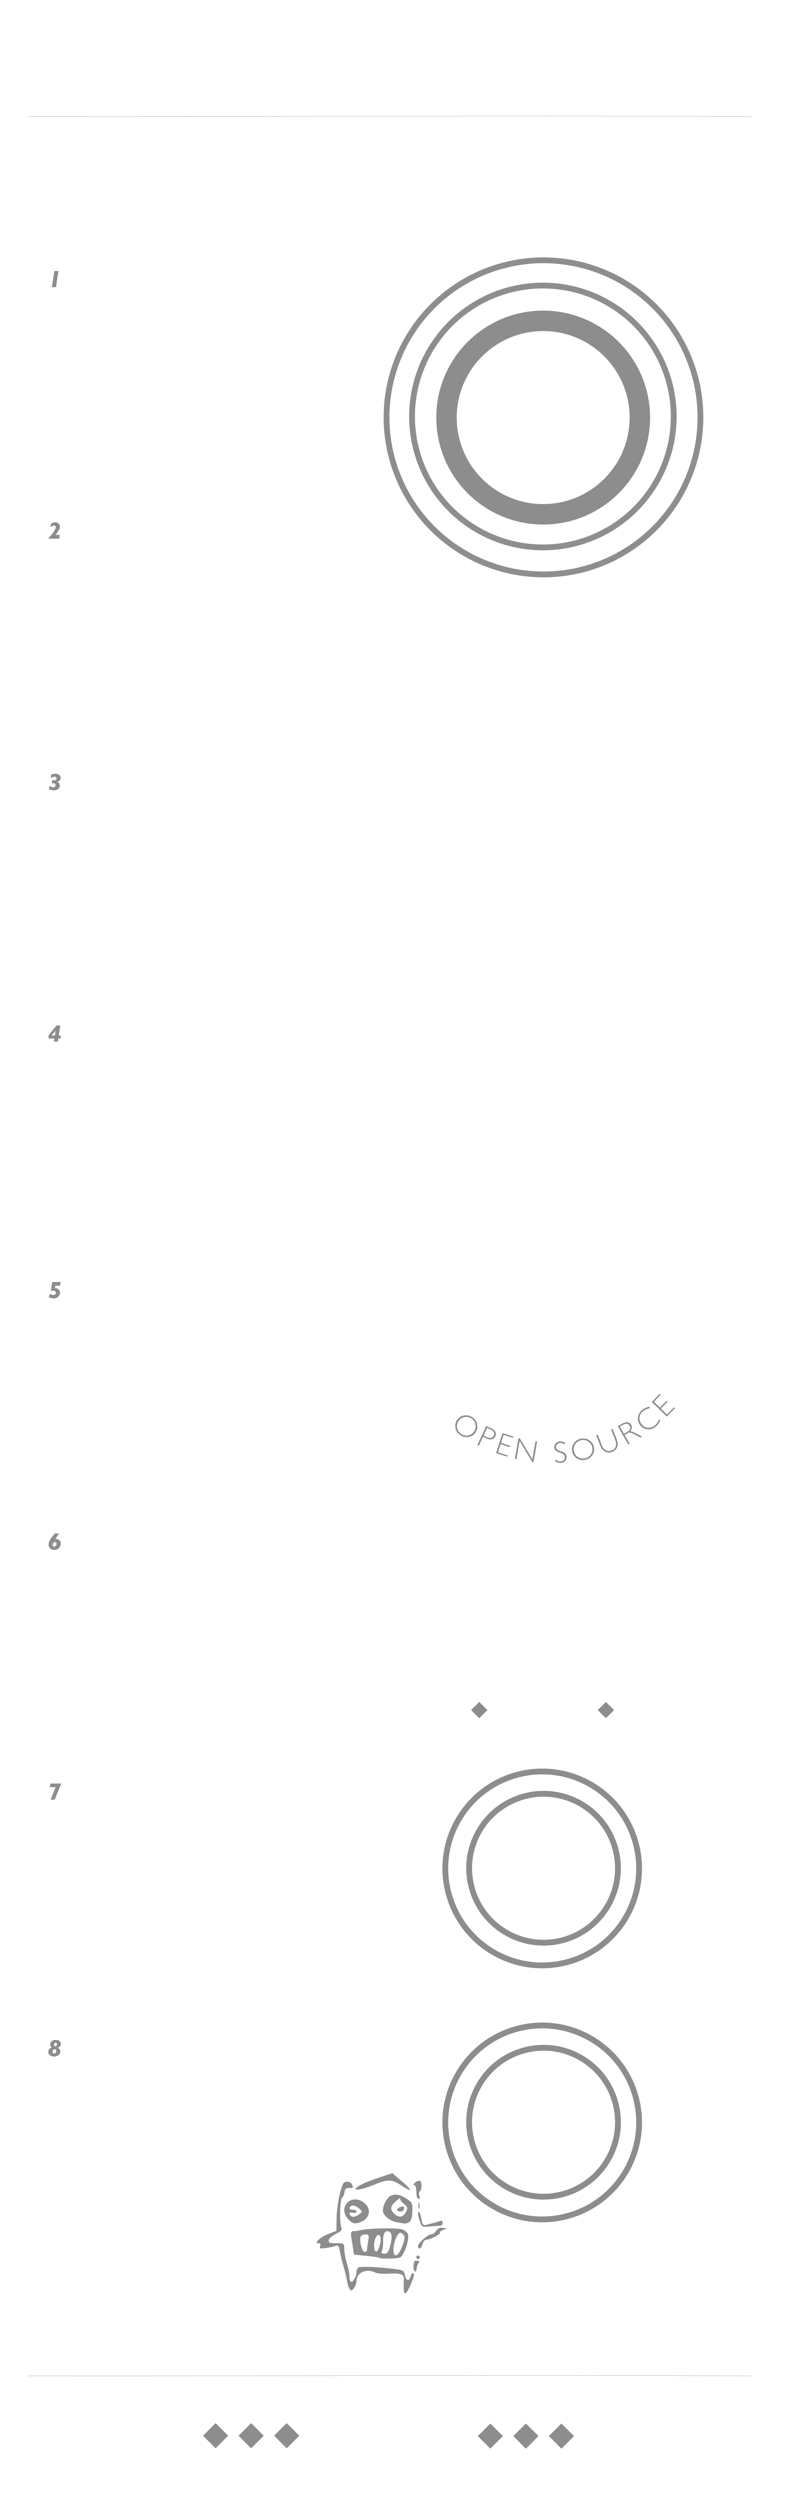 <?xml version="1.0" encoding="UTF-8" standalone="no"?>
<!DOCTYPE svg PUBLIC "-//W3C//DTD SVG 1.1//EN" "http://www.w3.org/Graphics/SVG/1.1/DTD/svg11.dtd">
<svg width="100%" height="100%" viewBox="0 0 154 487" version="1.1" xmlns="http://www.w3.org/2000/svg" xmlns:xlink="http://www.w3.org/1999/xlink" xml:space="preserve" xmlns:serif="http://www.serif.com/" style="fill-rule:evenodd;clip-rule:evenodd;stroke-linecap:round;stroke-linejoin:round;stroke-miterlimit:1.5;">
    <g transform="matrix(1.333,0,0,1.333,0,0)">
        <g id="Copper">
            <g transform="matrix(2.223,-2.17448e-14,1.26844e-15,-0.106,-8.852,383.376)">
                <path d="M5.911,341.107C21.38,340.541 37.761,343.05 53.266,341.022" style="fill:none;stroke:rgb(141,141,141);stroke-width:0.35px;stroke-linecap:butt;"/>
            </g>
            <g transform="matrix(2.223,-2.17448e-14,1.26844e-15,-0.106,-8.852,53.193)">
                <path d="M5.911,341.107C21.38,340.541 37.761,343.05 53.266,341.022" style="fill:none;stroke:rgb(141,141,141);stroke-width:0.35px;stroke-linecap:butt;"/>
            </g>
            <g transform="matrix(-1,0,0,1,122.348,208.026)">
                <path d="M38.402,147.983L40.244,146.142L42.081,147.983L40.244,149.825L38.402,147.983Z" style="fill:rgb(141,141,141);fill-rule:nonzero;"/>
                <path d="M43.601,147.983L45.443,146.142L47.279,147.983L45.443,149.825L43.601,147.983Z" style="fill:rgb(141,141,141);fill-rule:nonzero;"/>
                <path d="M48.8,147.983L50.641,146.142L52.478,147.983L50.641,149.825L48.8,147.983Z" style="fill:rgb(141,141,141);fill-rule:nonzero;"/>
            </g>
            <g transform="matrix(-1,0,0,1,82.17,207.971)">
                <path d="M38.402,147.983L40.244,146.142L42.081,147.983L40.244,149.825L38.402,147.983Z" style="fill:rgb(141,141,141);fill-rule:nonzero;"/>
                <path d="M43.601,147.983L45.443,146.142L47.279,147.983L45.443,149.825L43.601,147.983Z" style="fill:rgb(141,141,141);fill-rule:nonzero;"/>
                <path d="M48.8,147.983L50.641,146.142L52.478,147.983L50.641,149.825L48.8,147.983Z" style="fill:rgb(141,141,141);fill-rule:nonzero;"/>
            </g>
            <g transform="matrix(-0.648,0,0,0.648,121.422,154.018)">
                <path d="M48.8,147.983L50.641,146.142L52.478,147.983L50.641,149.825L48.8,147.983Z" style="fill:rgb(141,141,141);fill-rule:nonzero;"/>
            </g>
            <g transform="matrix(-0.648,0,0,0.648,102.898,154.018)">
                <path d="M48.8,147.983L50.641,146.142L52.478,147.983L50.641,149.825L48.8,147.983Z" style="fill:rgb(141,141,141);fill-rule:nonzero;"/>
            </g>
            <g transform="matrix(1,0,0,1,-44.261,-81.827)">
                <path d="M52.804,121.432L52.447,123.801L51.845,123.801L52.202,121.432L52.804,121.432Z" style="fill:rgb(141,141,141);fill-rule:nonzero;"/>
            </g>
            <g transform="matrix(1,0,0,1,-44.261,-45.077)">
                <path d="M53.024,122.047C53.024,122.196 52.98,122.352 52.891,122.514C52.802,122.676 52.643,122.92 52.412,123.247L53.014,123.247L52.93,123.801L51.348,123.801L51.348,123.751C51.605,123.454 51.812,123.201 51.968,122.992C52.132,122.77 52.248,122.586 52.317,122.441C52.385,122.296 52.419,122.188 52.419,122.117C52.419,122.057 52.397,122.003 52.352,121.955C52.307,121.907 52.238,121.883 52.146,121.883C52.065,121.883 51.991,121.9 51.924,121.934C51.858,121.969 51.765,122.026 51.645,122.107L51.722,121.582C51.918,121.46 52.122,121.399 52.335,121.399C52.466,121.399 52.585,121.428 52.691,121.486C52.797,121.543 52.879,121.622 52.937,121.722C52.995,121.821 53.024,121.93 53.024,122.047Z" style="fill:rgb(141,141,141);fill-rule:nonzero;"/>
            </g>
            <g transform="matrix(1,0,0,1,-44.261,-8.327)">
                <path d="M53.123,122.008C53.123,122.057 53.114,122.119 53.096,122.193C53.078,122.268 53.031,122.345 52.955,122.423C52.879,122.502 52.765,122.551 52.612,122.572C52.765,122.627 52.869,122.707 52.924,122.815C52.979,122.922 53.007,123.029 53.007,123.136C53.007,123.222 52.982,123.319 52.932,123.426C52.882,123.533 52.791,123.628 52.66,123.709C52.529,123.791 52.352,123.831 52.129,123.831C51.892,123.831 51.654,123.774 51.414,123.66L51.484,123.182C51.578,123.237 51.659,123.278 51.727,123.306C51.795,123.334 51.854,123.353 51.903,123.362C51.952,123.372 52,123.377 52.048,123.377C52.144,123.377 52.225,123.35 52.292,123.297C52.359,123.244 52.392,123.171 52.392,123.076C52.392,122.996 52.363,122.929 52.305,122.874C52.247,122.82 52.159,122.792 52.042,122.792C51.99,122.792 51.918,122.797 51.824,122.806L51.884,122.351C51.966,122.365 52.05,122.372 52.136,122.372C52.28,122.372 52.382,122.341 52.44,122.28C52.498,122.22 52.527,122.153 52.527,122.081C52.527,122.039 52.516,122 52.495,121.963C52.474,121.926 52.443,121.895 52.402,121.872C52.361,121.849 52.312,121.837 52.255,121.837C52.101,121.837 51.903,121.894 51.66,122.008L51.734,121.536C51.937,121.445 52.151,121.399 52.376,121.399C52.528,121.399 52.66,121.426 52.773,121.478C52.886,121.53 52.972,121.603 53.033,121.697C53.093,121.79 53.123,121.894 53.123,122.008Z" style="fill:rgb(141,141,141);fill-rule:nonzero;"/>
            </g>
            <g transform="matrix(1,0,0,1,-44.261,28.423)">
                <path d="M53.168,122.905L53.104,123.343L52.79,123.343L52.72,123.801L52.146,123.801L52.216,123.343L51.358,123.343L51.358,122.891L52.546,121.432L53.07,121.432L52.853,122.905L53.168,122.905ZM52.388,122.201L51.814,122.905L52.282,122.905L52.388,122.201Z" style="fill:rgb(141,141,141);fill-rule:nonzero;"/>
            </g>
            <g transform="matrix(1,0,0,1,-44.261,65.923)">
                <path d="M53.123,121.432L53.053,121.963L52.356,121.963L52.296,122.314C52.475,122.314 52.621,122.351 52.733,122.426C52.845,122.5 52.924,122.591 52.969,122.697C53.015,122.803 53.038,122.902 53.038,122.996C53.038,123.098 53.015,123.2 52.969,123.302C52.924,123.404 52.861,123.495 52.78,123.573C52.699,123.652 52.601,123.715 52.488,123.761C52.374,123.808 52.249,123.831 52.115,123.831C52.025,123.831 51.935,123.822 51.846,123.802C51.756,123.783 51.678,123.76 51.612,123.733C51.545,123.706 51.472,123.674 51.394,123.637L51.554,123.153C51.605,123.186 51.655,123.214 51.706,123.237C51.756,123.261 51.811,123.28 51.871,123.296C51.93,123.312 51.989,123.32 52.048,123.32C52.126,123.32 52.193,123.307 52.25,123.279C52.307,123.252 52.35,123.215 52.379,123.168C52.408,123.122 52.423,123.071 52.423,123.016C52.423,122.966 52.409,122.916 52.382,122.866C52.354,122.816 52.31,122.774 52.249,122.741C52.188,122.708 52.11,122.691 52.016,122.691C51.94,122.691 51.829,122.709 51.684,122.744L51.901,121.432L53.123,121.432Z" style="fill:rgb(141,141,141);fill-rule:nonzero;"/>
            </g>
            <g transform="matrix(1,0,0,1,-44.261,102.673)">
                <path d="M53.144,122.943C53.144,123.043 53.124,123.145 53.085,123.249C53.046,123.354 52.986,123.45 52.905,123.539C52.825,123.628 52.725,123.699 52.605,123.752C52.486,123.805 52.349,123.831 52.195,123.831C52.029,123.831 51.883,123.797 51.756,123.729C51.63,123.66 51.533,123.566 51.466,123.447C51.398,123.327 51.365,123.191 51.365,123.038C51.365,122.952 51.375,122.868 51.396,122.786C51.417,122.705 51.448,122.623 51.487,122.542C51.526,122.46 51.579,122.369 51.644,122.268C51.71,122.166 51.789,122.055 51.881,121.934L52.265,121.432L52.884,121.432L52.339,122.281C52.416,122.256 52.483,122.244 52.539,122.244C52.643,122.244 52.741,122.274 52.835,122.333C52.929,122.393 53.004,122.476 53.06,122.582C53.116,122.688 53.144,122.808 53.144,122.943ZM52.527,122.926C52.527,122.855 52.504,122.797 52.458,122.75C52.412,122.704 52.357,122.681 52.293,122.681C52.233,122.681 52.177,122.7 52.124,122.738C52.07,122.775 52.027,122.825 51.995,122.886C51.962,122.948 51.946,123.012 51.946,123.079C51.946,123.159 51.969,123.224 52.015,123.274C52.061,123.324 52.12,123.349 52.192,123.349C52.24,123.349 52.29,123.334 52.342,123.304C52.395,123.274 52.439,123.227 52.474,123.162C52.509,123.098 52.527,123.019 52.527,122.926Z" style="fill:rgb(141,141,141);fill-rule:nonzero;"/>
            </g>
            <g transform="matrix(-0.697,-0.403,0.403,-0.697,20.863,504.145)">
                <circle cx="57.575" cy="245.052" r="13.515" style="fill:none;stroke:rgb(141,141,141);stroke-width:1.06px;"/>
            </g>
            <g transform="matrix(-0.908,-0.524,0.524,-0.908,3.164,562.848)">
                <circle cx="57.575" cy="245.052" r="13.515" style="fill:none;stroke:rgb(141,141,141);stroke-width:0.81px;"/>
            </g>
            <g transform="matrix(-0.697,-0.403,0.403,-0.697,20.863,467.027)">
                <circle cx="57.575" cy="245.052" r="13.515" style="fill:none;stroke:rgb(141,141,141);stroke-width:1.06px;"/>
            </g>
            <g transform="matrix(-0.908,-0.524,0.524,-0.908,3.164,525.73)">
                <circle cx="57.575" cy="245.052" r="13.515" style="fill:none;stroke:rgb(141,141,141);stroke-width:0.81px;"/>
            </g>
            <g transform="matrix(1,0,0,1,-48.442,54.216)">
                <path d="M57.41,206.426L56.438,208.795L55.829,208.795L56.581,206.958L55.72,206.958L55.819,206.426L57.41,206.426Z" style="fill:rgb(141,141,141);fill-rule:nonzero;"/>
            </g>
            <g transform="matrix(1,0,0,1,-48.442,91.718)">
                <path d="M57.337,206.985C57.337,207.08 57.316,207.165 57.275,207.241C57.234,207.316 57.18,207.38 57.113,207.431C57.045,207.482 56.969,207.523 56.882,207.553C57.028,207.614 57.129,207.695 57.185,207.795C57.242,207.895 57.27,207.995 57.27,208.094C57.27,208.218 57.24,208.328 57.179,208.422C57.119,208.516 57.041,208.592 56.945,208.651C56.849,208.711 56.749,208.755 56.643,208.783C56.537,208.811 56.44,208.826 56.354,208.826C56.194,208.826 56.049,208.796 55.919,208.737C55.788,208.678 55.687,208.596 55.615,208.492C55.542,208.389 55.506,208.271 55.506,208.14C55.506,208.05 55.524,207.965 55.558,207.885C55.593,207.805 55.647,207.732 55.722,207.666C55.796,207.601 55.891,207.546 56.007,207.503C55.964,207.47 55.925,207.435 55.892,207.398C55.859,207.361 55.831,207.314 55.808,207.258C55.784,207.201 55.773,207.134 55.773,207.055C55.773,206.953 55.804,206.85 55.867,206.748C55.929,206.645 56.024,206.56 56.15,206.494C56.276,206.427 56.428,206.394 56.608,206.394C56.801,206.394 56.952,206.428 57.061,206.496C57.171,206.565 57.244,206.644 57.281,206.734C57.318,206.824 57.337,206.908 57.337,206.985ZM56.762,207.002C56.762,206.949 56.747,206.901 56.717,206.858C56.687,206.815 56.644,206.794 56.588,206.794C56.521,206.794 56.464,206.823 56.417,206.882C56.37,206.94 56.347,207.018 56.347,207.115C56.347,207.169 56.362,207.218 56.393,207.264C56.424,207.309 56.47,207.332 56.532,207.332C56.605,207.332 56.661,207.299 56.702,207.234C56.742,207.168 56.762,207.091 56.762,207.002ZM56.655,208.021C56.655,207.853 56.58,207.77 56.431,207.77C56.337,207.77 56.263,207.805 56.207,207.875C56.151,207.945 56.123,208.03 56.123,208.13C56.123,208.201 56.143,208.261 56.183,208.312C56.223,208.363 56.284,208.388 56.368,208.388C56.41,208.388 56.453,208.375 56.498,208.348C56.543,208.321 56.581,208.28 56.61,208.225C56.64,208.17 56.655,208.102 56.655,208.021Z" style="fill:rgb(141,141,141);fill-rule:nonzero;"/>
            </g>
            <g transform="matrix(5.32907e-17,-1.046,1.046,5.32907e-17,-176.89,121.248)">
                <circle cx="57.575" cy="245.052" r="13.515" style="fill:none;stroke:rgb(141,141,141);stroke-width:2.86px;"/>
            </g>
            <g transform="matrix(-0.708,1.226,-1.226,-0.708,420.588,163.773)">
                <circle cx="57.575" cy="245.052" r="13.515" style="fill:none;stroke:rgb(144,142,141);stroke-width:0.6px;"/>
            </g>
            <g transform="matrix(-0.849,1.471,-1.471,-0.849,488.831,184.349)">
                <circle cx="57.575" cy="245.052" r="13.515" style="fill:none;stroke:rgb(144,142,141);stroke-width:0.5px;"/>
            </g>
            <g transform="matrix(0.57,-1.689,1.689,0.57,-365.948,147.257)">
                <path d="M46.215,241.96C46.148,242.206 46.008,242.392 45.797,242.518C45.585,242.644 45.36,242.674 45.122,242.61C44.885,242.545 44.707,242.405 44.588,242.189C44.47,241.974 44.443,241.743 44.51,241.497C44.577,241.252 44.716,241.067 44.927,240.942C45.139,240.817 45.363,240.786 45.6,240.851C45.838,240.915 46.017,241.055 46.136,241.27C46.255,241.485 46.281,241.715 46.215,241.96ZM44.628,241.534C44.572,241.741 44.595,241.935 44.698,242.116C44.801,242.296 44.955,242.415 45.16,242.47C45.366,242.526 45.559,242.503 45.74,242.399C45.92,242.295 46.038,242.139 46.094,241.932C46.151,241.725 46.128,241.53 46.025,241.347C45.923,241.165 45.769,241.046 45.562,240.99C45.357,240.934 45.164,240.959 44.983,241.064C44.803,241.17 44.684,241.326 44.628,241.534Z" style="fill:rgb(141,141,141);fill-rule:nonzero;"/>
                <path d="M45.904,243.27L45.854,243.741C45.834,243.922 45.779,244.056 45.688,244.143C45.597,244.231 45.481,244.267 45.342,244.252C45.2,244.237 45.094,244.176 45.021,244.071C44.949,243.965 44.923,243.819 44.943,243.632L44.978,243.304L44.178,243.219L44.192,243.087L45.904,243.27ZM45.78,243.39L45.088,243.316L45.054,243.635C45.039,243.778 45.058,243.89 45.11,243.97C45.163,244.051 45.244,244.098 45.354,244.109C45.46,244.121 45.547,244.093 45.617,244.027C45.687,243.961 45.729,243.86 45.744,243.725L45.78,243.39Z" style="fill:rgb(141,141,141);fill-rule:nonzero;"/>
                <path d="M45.789,245.664L45.678,245.666L45.667,244.86L44.978,244.869L44.988,245.654L44.876,245.655L44.866,244.87L44.168,244.879L44.178,245.704L44.067,245.706L44.055,244.747L45.777,244.725L45.789,245.664Z" style="fill:rgb(141,141,141);fill-rule:nonzero;"/>
                <path d="M46.039,247.634L44.338,247.897L44.321,247.787L45.608,246.265L44.121,246.495L44.101,246.363L45.802,246.1L45.819,246.212L44.532,247.732L46.019,247.502L46.039,247.634Z" style="fill:rgb(141,141,141);fill-rule:nonzero;"/>
                <path d="M46.685,249.821L46.548,249.875C46.575,249.703 46.568,249.568 46.528,249.468C46.49,249.371 46.429,249.303 46.345,249.261C46.261,249.22 46.175,249.217 46.089,249.251C46.027,249.276 45.979,249.317 45.945,249.375C45.91,249.433 45.894,249.532 45.897,249.671C45.9,249.811 45.897,249.915 45.888,249.982C45.88,250.05 45.854,250.115 45.812,250.177C45.769,250.239 45.702,250.289 45.61,250.326C45.487,250.374 45.365,250.371 45.244,250.314C45.124,250.258 45.038,250.165 44.986,250.035C44.933,249.902 44.925,249.747 44.962,249.57L45.108,249.512C45.056,249.712 45.052,249.869 45.098,249.983C45.135,250.077 45.198,250.145 45.285,250.186C45.373,250.227 45.461,250.229 45.551,250.194C45.619,250.167 45.672,250.122 45.71,250.06C45.749,249.998 45.767,249.895 45.765,249.753C45.763,249.61 45.766,249.507 45.774,249.442C45.782,249.378 45.805,249.316 45.844,249.258C45.883,249.199 45.945,249.153 46.03,249.119C46.148,249.073 46.266,249.078 46.384,249.135C46.503,249.192 46.588,249.284 46.638,249.411C46.688,249.535 46.703,249.672 46.685,249.821Z" style="fill:rgb(141,141,141);fill-rule:nonzero;"/>
                <path d="M47.396,250.963C47.524,251.183 47.559,251.413 47.5,251.652C47.441,251.891 47.305,252.073 47.092,252.197C46.88,252.321 46.655,252.349 46.418,252.283C46.181,252.216 45.998,252.073 45.87,251.852C45.742,251.633 45.708,251.404 45.767,251.166C45.826,250.927 45.962,250.746 46.174,250.622C46.387,250.498 46.612,250.469 46.849,250.535C47.086,250.601 47.268,250.744 47.396,250.963ZM45.979,251.795C46.087,251.98 46.241,252.099 46.442,252.153C46.643,252.207 46.836,252.18 47.019,252.073C47.204,251.965 47.323,251.811 47.375,251.609C47.427,251.408 47.4,251.215 47.292,251.029C47.183,250.843 47.028,250.723 46.826,250.668C46.625,250.613 46.431,250.639 46.247,250.747C46.063,250.854 45.945,251.009 45.894,251.212C45.842,251.414 45.87,251.609 45.979,251.795Z" style="fill:rgb(141,141,141);fill-rule:nonzero;"/>
                <path d="M48.909,253.069L48.995,253.171L48.275,253.774C48.078,253.939 47.883,254.015 47.69,254.002C47.497,253.989 47.332,253.901 47.195,253.738C47.059,253.576 47.001,253.399 47.021,253.208C47.04,253.016 47.142,252.843 47.326,252.689L48.069,252.066L48.156,252.169L47.416,252.789C47.259,252.921 47.171,253.066 47.152,253.224C47.133,253.382 47.179,253.527 47.29,253.659C47.401,253.793 47.537,253.863 47.697,253.872C47.857,253.88 48.019,253.815 48.184,253.677L48.909,253.069Z" style="fill:rgb(141,141,141);fill-rule:nonzero;"/>
                <path d="M49.329,253.504L49.661,253.795C49.801,253.916 49.881,254.04 49.902,254.164C49.922,254.289 49.888,254.403 49.798,254.505C49.667,254.655 49.493,254.688 49.276,254.605C49.3,254.663 49.3,254.779 49.275,254.954L49.177,255.658L49.059,255.555L49.143,255.002C49.172,254.817 49.178,254.692 49.161,254.625C49.145,254.559 49.096,254.491 49.015,254.42L48.84,254.267L48.296,254.888L48.196,254.801L49.329,253.504ZM49.356,253.676L48.913,254.183L49.128,254.371C49.237,254.467 49.34,254.518 49.437,254.524C49.533,254.531 49.617,254.493 49.688,254.412C49.758,254.332 49.783,254.245 49.763,254.149C49.743,254.053 49.678,253.957 49.568,253.86L49.356,253.676Z" style="fill:rgb(141,141,141);fill-rule:nonzero;"/>
                <path d="M51.671,255.428L51.591,255.55C51.477,255.343 51.337,255.184 51.169,255.074C50.991,254.957 50.801,254.919 50.601,254.962C50.401,255.005 50.242,255.117 50.122,255.299C50.001,255.483 49.962,255.674 50.005,255.872C50.048,256.07 50.163,256.231 50.35,256.354C50.507,256.457 50.71,256.52 50.959,256.543L50.883,256.659C50.654,256.637 50.454,256.57 50.285,256.459C50.066,256.315 49.929,256.125 49.876,255.888C49.822,255.652 49.864,255.429 50.002,255.22C50.14,255.009 50.33,254.882 50.572,254.838C50.814,254.795 51.038,254.84 51.244,254.976C51.406,255.082 51.548,255.233 51.671,255.428Z" style="fill:rgb(141,141,141);fill-rule:nonzero;"/>
                <path d="M52.958,255.915L52.91,256.016L52.182,255.671L51.887,256.294L52.596,256.629L52.548,256.731L51.839,256.395L51.54,257.027L52.286,257.38L52.239,257.48L51.372,257.07L52.109,255.514L52.958,255.915Z" style="fill:rgb(141,141,141);fill-rule:nonzero;"/>
            </g>
            <g id="path2010" transform="matrix(0.068,0,0,0.068,37.27,304.051)">
                <path d="M295.861,199.123L268.931,207.904C239.519,217.492 220.429,226.414 216.817,232.258C213.675,237.342 235.172,232.947 255.351,224.38C285.316,211.658 294.264,211.758 314.253,225.028C324.217,231.643 333.19,236.236 334.189,235.237C335.189,234.237 326.975,225.7 315.936,216.269L295.861,199.123ZM353.733,215.328C351.491,215.33 347.961,216.782 344.88,219.115C340.769,222.227 339.724,224.598 342.433,224.662C345.244,224.734 347.161,229.884 347.161,237.379C347.161,244.309 348.294,251.114 349.68,252.499C354.194,257.014 355.637,255.172 353.622,247.467C352.535,243.311 353.189,238.959 355.073,237.795C359.41,235.114 359.561,218.327 355.272,215.677C354.884,215.437 354.36,215.327 353.733,215.328L353.733,215.328ZM198.53,217.299C195.167,217.235 191.922,218.394 190.336,220.958C183.806,231.525 175.984,271.47 175.709,295.656L175.399,323.067L159.416,329.173C141.061,336.183 126.168,349.508 136.689,349.508C140.844,349.508 142.05,351.526 140.426,355.759C138.371,361.114 140.155,361.709 152.833,359.911C160.973,358.757 170.504,356.651 174.015,355.233C179.152,353.158 180.87,355.487 182.813,367.148C184.14,375.117 187.594,389.29 190.486,398.644C193.378,407.999 196.671,421.603 197.805,428.879C198.94,436.154 201.575,444.656 203.663,447.774C206.948,452.682 208.213,452.458 213.058,446.108C216.137,442.073 218.655,435.169 218.655,430.766C218.655,412.88 239.88,403.074 258.34,412.43C262.498,414.537 274.405,415.755 284.799,415.137C314.174,413.389 321.295,415.973 320.359,428.059C319.922,433.705 319.818,443.103 320.132,448.943C320.821,461.773 325.369,459.721 333.049,443.113C341.643,424.527 344.303,413.759 340.296,413.759C338.319,413.759 335.813,417.164 334.726,421.321C331.853,432.308 325.453,430.578 322.707,418.071C320.472,407.898 318.847,407.084 295.008,404.269C263.333,400.529 229.585,399.226 223.378,401.501C220.779,402.453 218.655,406.564 218.655,410.636C218.655,419.915 212.017,432.66 207.184,432.66C205.178,432.66 203.535,427.825 203.535,421.919C203.535,416.013 201.006,402.831 197.91,392.626C194.815,382.422 192.262,368.55 192.241,361.794C192.201,349.732 191.885,349.508 174.912,349.508C160.504,349.508 157.832,348.406 158.851,342.892C159.523,339.255 166.558,333.112 174.486,329.24C185.422,323.898 188.222,320.708 186.096,316.013C181.804,306.539 182.883,254.665 187.43,251.841C189.633,250.472 192.032,245.101 192.761,239.904C193.744,232.901 196.291,230.529 202.594,230.752C212.144,231.089 211.927,231.348 208.8,223.201C207.373,219.482 202.855,217.381 198.53,217.299L198.53,217.299ZM303.523,245.18C300.084,245.146 296.736,245.797 293.319,247.096C284.639,250.396 275.348,267.269 275.348,279.733C275.348,289.305 289.501,301.421 303.927,304.198C325.117,308.278 324.349,308.272 331.454,304.47C336.043,302.014 338.166,295.48 338.751,282.042C339.484,265.196 338.42,262.263 329.195,255.766C319.091,248.649 311.089,245.256 303.523,245.18L303.523,245.18ZM312.747,251.968C312.886,251.969 312.793,252.178 312.437,252.616C311.01,254.366 314.376,259.692 319.911,264.453C329.248,272.484 329.593,273.818 324.7,282.961C318.296,294.927 308.456,295.579 298.33,284.71C289.873,275.633 291.713,269.123 306.18,256.906C309.833,253.822 312.328,251.965 312.747,251.968ZM215.599,255.456C195.568,255.571 182.315,279.495 201.836,299.016C209.365,306.545 213.708,308.097 221.678,306.109C246.061,300.024 253.216,277.06 235.154,262.852C228.497,257.616 221.731,255.42 215.599,255.456ZM352.637,261.784C352.109,261.848 351.722,264.158 351.673,268.25C351.596,274.487 352.382,277.492 353.417,274.933C354.453,272.374 354.513,267.272 353.556,263.594C353.226,262.33 352.913,261.75 352.636,261.784L352.637,261.784ZM210.661,268.549C213.99,268.464 219.163,270.684 223.195,274.102C231.731,281.34 231.753,281.569 224.546,287.141C216.676,293.225 210.106,294.349 206.054,290.297C201.099,285.342 203.669,282.219 211.098,284.162C215.324,285.267 218.655,284.279 218.655,281.92C218.655,279.599 215.255,277.696 211.098,277.696C202.336,277.696 200.983,271.928 209.022,268.843C209.493,268.662 210.044,268.565 210.661,268.549ZM318.333,270.388C316.979,270.431 314.862,271.164 311.562,272.43C308.274,273.692 305.583,276.243 305.583,278.1C305.583,279.956 308.988,281.477 313.145,281.477C317.345,281.477 320.703,278.957 320.703,275.808C320.703,271.931 320.445,270.32 318.333,270.388ZM352.166,282.036C349.905,282.102 351.067,292.051 355.039,303.446C358.963,314.702 359.894,315.14 376.77,313.638C386.468,312.775 396.527,311.99 399.126,311.894C401.724,311.796 403.854,308.978 403.854,305.638C403.854,301.375 401.88,300.345 397.238,302.183C393.6,303.624 387.511,305.436 383.707,306.208C379.903,306.981 373.519,308.653 369.517,309.923C361.991,312.312 359.57,309.106 357.381,293.856C356.718,289.233 354.995,284.273 353.556,282.833C353,282.278 352.536,282.025 352.166,282.036ZM401.174,316.262C396.689,316.271 393.091,318.384 390.041,322.74C387.009,327.069 382.202,330.613 379.361,330.613C372.06,330.613 350.937,349.118 350.937,355.516C350.937,364.494 358.206,361.434 360.725,351.396C362.03,346.2 365.633,341.951 368.731,341.951C377.297,341.951 400.251,330.183 398.19,326.848C397.193,325.234 400.186,322.652 404.839,321.112L413.299,318.311L404.424,316.589C403.291,316.369 402.209,316.26 401.174,316.262ZM284.334,317.641C262.182,317.638 235.792,319.144 226.212,321.732C221.016,323.136 214.638,323.934 212.039,323.504C207.521,322.757 205.479,328.214 207.256,336.282C207.713,338.361 209.207,347.711 210.578,357.066L213.069,374.074L238.891,376.631C253.093,378.037 265.267,379.74 265.942,380.413C269.293,383.754 306.331,383.39 312.752,379.953C321.001,375.538 332.336,342.01 329.389,330.74C328.352,326.773 322.827,321.898 317.109,319.905C312.664,318.356 299.49,317.644 284.334,317.641ZM284.976,323.637C285.98,323.628 287.054,323.837 288.193,324.273C295.182,326.956 295.858,337.888 290.269,358.012C287.348,368.53 284.32,372.186 278.543,372.186C272.591,372.186 271.413,370.625 273.532,365.57C275.057,361.932 276.092,353.003 275.83,345.727C275.33,331.857 278.84,323.689 284.976,323.637ZM312.78,326.831C314.551,326.831 317.857,329.072 320.132,331.814C323.184,335.491 322.419,341.689 317.209,355.438C308.38,378.737 298.025,382.722 298.025,362.824C298.025,348.782 307.025,326.831 312.78,326.831ZM238.271,330.613C245.216,330.613 245.835,332.215 243.757,344.786C242.469,352.581 241.393,361.083 241.371,363.682C241.348,366.28 238.931,368.404 235.995,368.404C230.217,368.404 223.833,341.297 228.017,334.527C229.349,332.372 233.964,330.613 238.271,330.613ZM266.058,331.593C267.505,331.598 268.851,332.757 269.862,335.391C271.051,338.489 270.567,346.649 268.788,353.517C264.014,371.939 256.452,372.274 256.452,354.065C256.452,341.943 261.718,331.574 266.058,331.593ZM350.743,375.967C348.754,376.069 347.161,377.729 347.161,379.743C347.161,381.822 348.858,383.524 350.937,383.524C353.016,383.524 354.718,381.822 354.718,379.743C354.718,377.664 353.016,375.967 350.937,375.967C350.872,375.967 350.807,375.964 350.743,375.967L350.743,375.967ZM344.321,387.261C342.825,387.394 341.365,392.44 341.054,398.6C340.546,408.749 346.459,415.586 347.632,406.201C348.571,398.685 349.216,396.675 352.166,392.028C353.877,389.334 353.446,387.3 351.164,387.3C348.963,387.3 345.914,387.283 344.393,387.261C344.37,387.261 344.345,387.259 344.321,387.261L344.321,387.261Z" style="fill:rgb(141,141,141);fill-rule:nonzero;"/>
            </g>
        </g>
    </g>
</svg>

